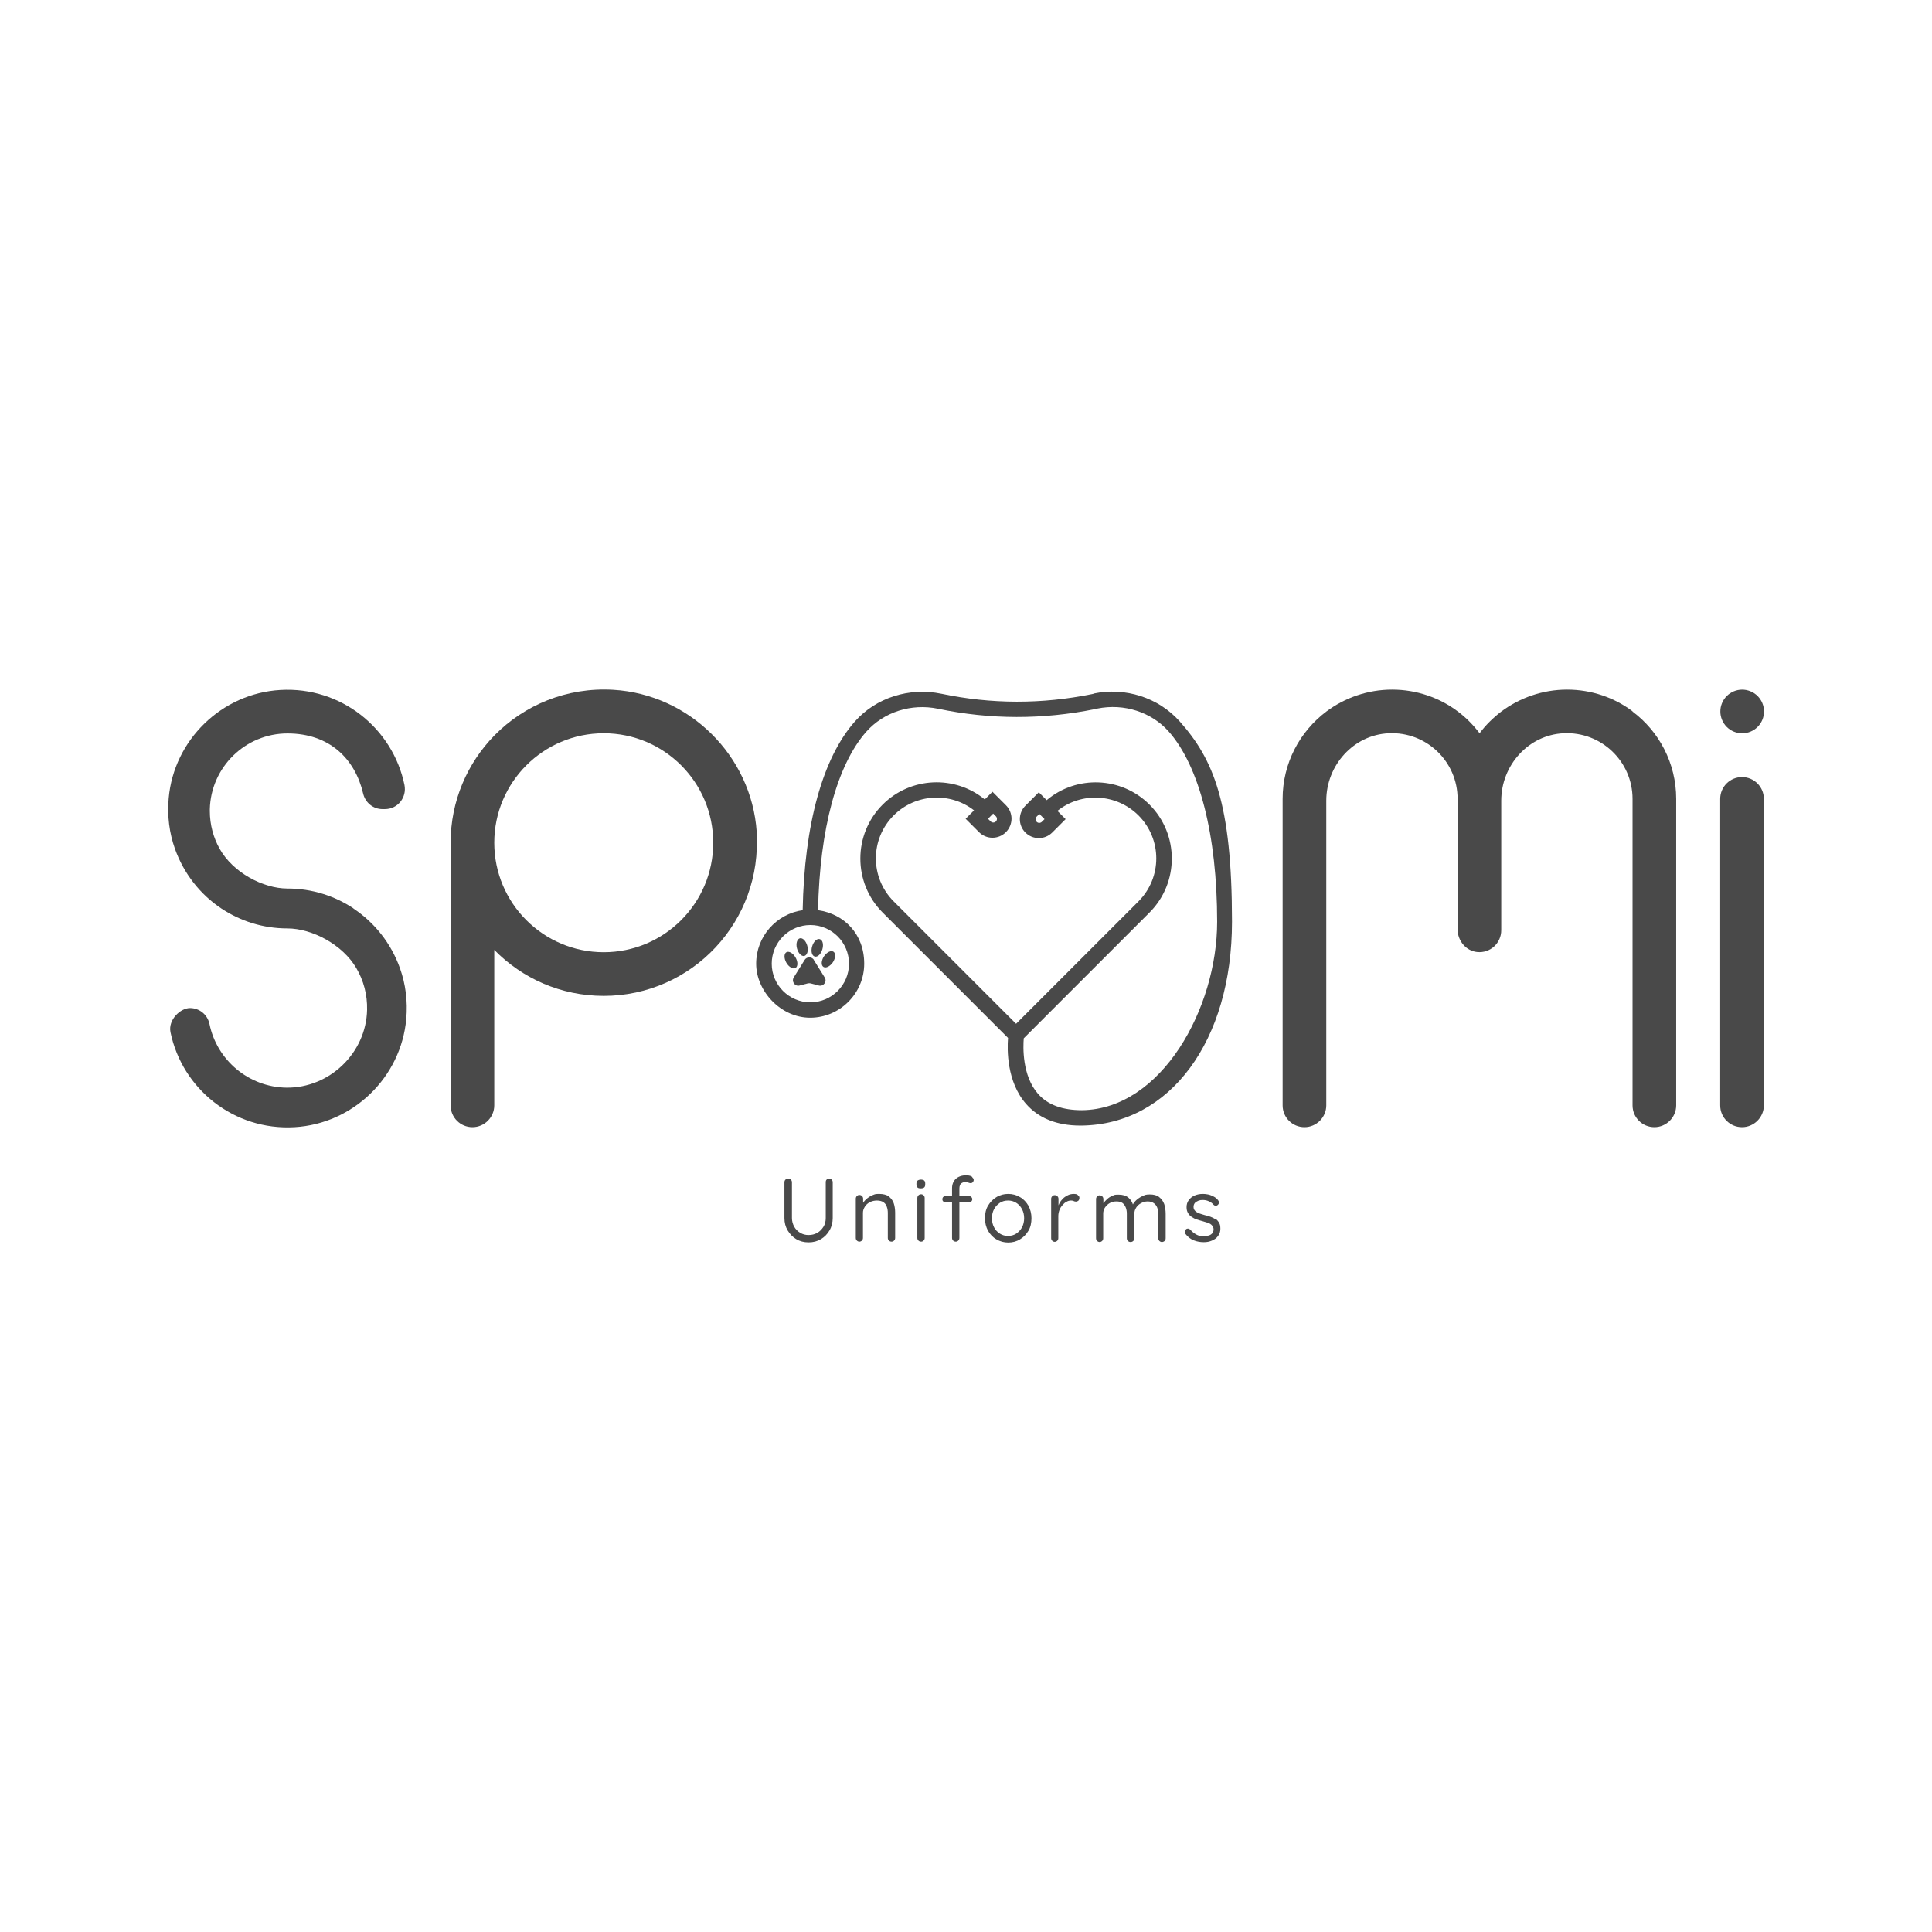 <?xml version="1.0" encoding="UTF-8"?>
<svg xmlns="http://www.w3.org/2000/svg" version="1.1" viewBox="0 0 1080 1080">
  <defs>
    <style>
      .cls-1 {
        fill: #494949;
      }
    </style>
  </defs>
  <!-- Generator: Adobe Illustrator 28.6.0, SVG Export Plug-In . SVG Version: 1.2.0 Build 709)  -->
  <g>
    <g id="Capa_1">
      <g>
        <path class="cls-1" d="M423,465c-2.9-42.5-37.6-76.9-80.2-79.4-26-1.5-49.7,8.5-66.4,25.5-15.1,15.4-24.5,36.6-24.5,60v146.8c0,6.8,5.5,12.2,12.2,12.2s12.2-5.5,12.2-12.2v-86.9c15.6,15.9,37.2,25.7,61.2,25.7,49.3,0,88.9-41.7,85.4-91.8ZM337.5,532.3c-33.8,0-61.2-27.4-61.2-61.2s27.4-61.2,61.2-61.2,61.2,27.4,61.2,61.2-27.4,61.2-61.2,61.2Z"/>
        <path class="cls-1" d="M912.7,397.7c-10.2-7.7-23-12.2-36.7-12.2s-26.5,4.6-36.7,12.2c-4.6,3.5-8.8,7.6-12.2,12.2-3.5-4.6-7.6-8.8-12.2-12.2-10.2-7.7-23-12.2-36.7-12.2s-26.5,4.6-36.7,12.2c-14.9,11.2-24.5,28.9-24.5,48.9v171.3c0,6.8,5.5,12.2,12.2,12.2s12.2-5.5,12.2-12.2v-170.3c0-19.8,15.2-36.8,34.9-37.7,21.1-1,38.5,15.8,38.5,36.7v72.9c0,6.4,4.7,12.1,11,12.7,7.3.7,13.4-5,13.4-12.2v-72.4c0-19.8,15.2-36.8,34.9-37.7,21.1-1,38.5,15.8,38.5,36.7v171.3c0,6.8,5.5,12.2,12.2,12.2s12.2-5.5,12.2-12.2v-171.3c0-20-9.6-37.8-24.5-48.9Z"/>
        <path class="cls-1" d="M973.8,434.4c-6.8,0-12.2,5.5-12.2,12.2v171.3c0,6.8,5.5,12.2,12.2,12.2s12.2-5.5,12.2-12.2v-171.3c0-6.8-5.5-12.2-12.2-12.2Z"/>
        <circle class="cls-1" cx="973.8" cy="397.7" r="12.2" transform="translate(233.8 1145.2) rotate(-67.5)"/>
        <path class="cls-1" d="M197.6,507.8c-10.6-7-23.2-11.1-36.9-11.1s-30.5-9-37.9-22.2c-3.5-6.2-5.5-13.5-5.5-21.1s0-.8,0-1.1c.6-23.4,19.8-42.3,43.4-42.3s37.8,14.3,42.3,33.6c1.2,5.1,5.6,8.7,10.8,8.7h1.4c7.1,0,12.3-6.5,10.9-13.5-6.5-31.6-35.4-55.1-69.4-53.1-32.7,1.9-59.5,27.9-62.4,60.5-.9,10,.4,19.6,3.5,28.3,4.9,13.8,14.1,25.5,26,33.4,10.6,7,23.2,11.1,36.9,11.1s30.8,9,38.5,22.2c4,6.8,6.2,14.8,6,23.3-.5,24.1-21,43.8-45.1,43.5-21.2-.3-38.9-15.5-43-35.6-1.1-5.2-5.6-8.9-10.9-8.9s-12.3,6.5-10.9,13.5c6.5,31.6,35.4,55.1,69.4,53.1,32.7-1.9,59.5-27.9,62.4-60.5.9-10-.4-19.6-3.5-28.3-4.9-13.8-14.1-25.5-26-33.4Z"/>
        <path class="cls-1" d="M611.8,387.7l-1.3.3c-28,5.7-56.3,5.7-84.3-.2-18-3.7-36.5,2.2-48.3,15.5-18,20.3-28.3,57.6-29.2,105.5-14.7,2.1-26,14.7-26,29.9s13.6,30.2,30.2,30.2,30.2-13.6,30.2-30.2-11.2-27.8-25.8-29.9c.9-45.2,10.6-81.3,27-99.8,9.8-11,25.1-15.9,40.1-12.8,29.1,6.1,58.6,6.1,87.7.2l1.3-.3c14.9-3,30.2,1.9,39.9,12.8,17.2,19.4,27.1,58.1,27.1,106.4s-31.1,104.8-75.6,105.3c-10.8,0-19-2.9-24.5-9.1-9-10.2-8.4-26.4-8-31.1l70.3-70.3c16.6-16.6,16.6-43.7,0-60.3-15.7-15.7-40.8-16.6-57.5-2.5l-4.4-4.4-7.5,7.5c-2,2-3.1,4.7-3.1,7.5s1.1,5.5,3.1,7.5c2,2,4.7,3.1,7.5,3.1s5.5-1.1,7.5-3.1l7.5-7.5-4.6-4.6c13.3-10.7,32.9-9.8,45.3,2.5,13.3,13.3,13.3,34.8,0,48.1l-68.4,68.4-68.4-68.4c-13.3-13.3-13.3-34.8,0-48.1,12.2-12.2,31.6-13.2,44.9-2.8l-4.7,4.7,7.5,7.5c2,2,4.7,3.1,7.5,3.1s5.5-1.1,7.5-3.1c4.2-4.2,4.2-10.9,0-15.1l-7.5-7.5-4.3,4.3c-16.7-13.7-41.5-12.7-57.1,2.9-16.6,16.6-16.6,43.7,0,60.3l70.1,70.1c-.5,6.4-.8,24.5,10.1,36.9,7,8,17.2,12.1,30.3,12.1.2,0,.5,0,.7,0,49.5-.6,84.1-47.4,84.1-113.9s-10.4-90.9-29.3-112.1c-11.8-13.2-30.2-19.2-48.1-15.5ZM474.6,538.7c0,11.9-9.7,21.6-21.6,21.6s-21.6-9.7-21.6-21.6,9.7-21.6,21.6-21.6,21.6,9.7,21.6,21.6ZM582.4,459.4c-.8.8-2.1.8-2.9,0s-.8-2.1,0-2.9l1.5-1.5,2.9,2.9-1.5,1.5ZM555.2,454.8l1.5,1.5c.8.8.8,2.1,0,2.9-.8.8-2.1.8-2.9,0l-1.5-1.5,2.9-2.9Z"/>
        <path class="cls-1" d="M455,536.6c-1.2-1.9-4-1.9-5.2,0l-6.1,9.8c-1.4,2.3.7,5.2,3.3,4.5l4.6-1.2c.5-.1,1-.1,1.5,0l4.6,1.2c2.6.7,4.8-2.2,3.3-4.5l-6.1-9.8Z"/>
        <path class="cls-1" d="M449.6,534.4c1.6-.4,2.4-2.9,1.7-5.6s-2.5-4.6-4.1-4.3c-1.6.4-2.4,2.9-1.7,5.6s2.5,4.6,4.1,4.3Z"/>
        <path class="cls-1" d="M455.4,534.7c1.6.5,3.5-1.3,4.3-4,.8-2.7.2-5.2-1.4-5.7-1.6-.5-3.5,1.3-4.3,4-.8,2.7-.2,5.2,1.4,5.7Z"/>
        <path class="cls-1" d="M460.3,540.5c1.4.9,3.7-.3,5.3-2.6,1.5-2.3,1.7-5,.3-5.9-1.4-.9-3.7.3-5.3,2.6-1.5,2.3-1.7,5-.3,5.9Z"/>
        <path class="cls-1" d="M444.7,541.1c1.4-.8,1.4-3.5,0-5.9-1.4-2.4-3.7-3.7-5.1-2.9-1.4.8-1.4,3.5,0,5.9,1.4,2.4,3.7,3.7,5.1,2.9Z"/>
        <path class="cls-1" d="M463.5,658.8c-.6,0-1,.2-1.4.6-.4.4-.5.9-.5,1.5v20c0,1.8-.4,3.5-1.3,4.9-.9,1.4-2,2.6-3.5,3.4-1.4.8-3,1.2-4.8,1.2s-3.2-.4-4.6-1.2c-1.4-.8-2.6-2-3.4-3.4-.8-1.4-1.3-3.1-1.3-4.9v-20c0-.6-.2-1.1-.6-1.5-.4-.4-.9-.6-1.4-.6s-1.2.2-1.6.6c-.4.4-.6.9-.6,1.5v20c0,2.6.6,4.9,1.8,6.9,1.2,2,2.8,3.7,4.8,4.9,2,1.2,4.3,1.8,6.9,1.8s4.9-.6,6.9-1.8c2-1.2,3.6-2.8,4.8-4.9,1.2-2,1.8-4.4,1.8-6.9v-20c0-.6-.2-1.1-.6-1.5-.4-.4-.9-.6-1.5-.6Z"/>
        <path class="cls-1" d="M496.9,668.8c-1.3-.9-3.1-1.4-5.4-1.4s-2.4.2-3.5.6c-1.1.4-2.1,1-3,1.7-.9.7-1.7,1.5-2.3,2.4,0,0,0,.2-.2.2v-2.2c0-.6-.2-1.1-.6-1.5-.4-.4-.9-.6-1.5-.6s-1,.2-1.4.6-.6.9-.6,1.5v21.9c0,.6.2,1.1.6,1.5.4.4.9.6,1.4.6s1-.2,1.4-.6c.4-.4.6-.9.6-1.5v-14c0-1.3.4-2.4,1.1-3.5s1.6-1.9,2.8-2.5c1.2-.6,2.5-.9,3.9-.9s2.7.3,3.6.9c.9.6,1.6,1.5,1.9,2.5.4,1,.6,2.2.6,3.5v14c0,.6.2,1.1.6,1.5.4.4.9.6,1.5.6s1-.2,1.4-.6c.4-.4.6-.9.6-1.5v-14.1c0-2-.3-3.8-.8-5.3-.6-1.6-1.5-2.8-2.8-3.8Z"/>
        <path class="cls-1" d="M514.9,659.4c-.8,0-1.4.2-1.9.5-.4.3-.7.9-.7,1.6v.7c0,.7.2,1.2.6,1.6s1,.5,1.9.5,1.4-.2,1.8-.5c.4-.3.6-.9.6-1.6v-.7c0-.7-.2-1.2-.6-1.6-.4-.3-1-.5-1.8-.5Z"/>
        <path class="cls-1" d="M514.9,667.6c-.6,0-1.1.2-1.5.6-.4.4-.6.9-.6,1.5v22.3c0,.6.2,1.1.6,1.5.4.4.9.6,1.5.6s1-.2,1.4-.6c.4-.4.6-.9.6-1.5v-22.3c0-.6-.2-1.1-.6-1.5-.4-.4-.9-.6-1.4-.6Z"/>
        <path class="cls-1" d="M543.5,657.9c-.5-.3-1-.6-1.6-.7-.6-.2-1.2-.2-1.8-.2-2.4,0-4.4.7-5.8,2-1.4,1.3-2.1,3.1-2.1,5.3v4.2h-3.4c-.5,0-1,.2-1.4.5-.4.3-.6.8-.6,1.4s.2,1,.6,1.3c.4.4.8.5,1.4.5h3.4v19.8c0,.6.2,1.1.6,1.5.4.4.9.6,1.5.6s1-.2,1.4-.6c.4-.4.6-.9.6-1.5v-19.8h5.2c.5,0,1-.2,1.4-.5.4-.4.6-.8.6-1.3s-.2-1-.6-1.3c-.4-.4-.8-.5-1.4-.5h-5.2v-4.2c0-.7.1-1.3.3-1.8.2-.6.6-1,1.1-1.3.5-.3,1.1-.5,1.9-.5s1.1,0,1.7.3c.5.2,1,.3,1.3.3.5,0,.9-.2,1.2-.5.3-.4.5-.8.5-1.3s-.2-1-.7-1.3Z"/>
        <path class="cls-1" d="M570.2,669.2c-2-1.2-4.2-1.8-6.6-1.8s-4.7.6-6.6,1.8c-2,1.2-3.5,2.8-4.7,4.8-1.2,2-1.7,4.4-1.7,7s.6,4.9,1.7,7c1.2,2,2.7,3.7,4.7,4.8,2,1.2,4.2,1.8,6.6,1.8s4.7-.6,6.6-1.8c2-1.2,3.5-2.8,4.7-4.8,1.2-2,1.7-4.4,1.7-7s-.6-4.9-1.7-7c-1.2-2-2.7-3.7-4.7-4.8ZM571.3,686.1c-.8,1.5-1.9,2.6-3.2,3.5-1.4.9-2.9,1.3-4.6,1.3s-3.2-.4-4.6-1.3c-1.4-.9-2.4-2-3.2-3.5-.8-1.5-1.2-3.2-1.2-5.1s.4-3.6,1.2-5.1c.8-1.5,1.9-2.6,3.2-3.5,1.4-.9,2.9-1.3,4.6-1.3s3.2.4,4.6,1.3c1.4.9,2.4,2,3.2,3.5.8,1.5,1.2,3.2,1.2,5.1s-.4,3.6-1.2,5.1Z"/>
        <path class="cls-1" d="M602.4,667.9c-.6-.4-1.3-.5-2-.5-1.2,0-2.4.2-3.4.7-1,.5-2,1.1-2.8,1.9s-1.5,1.7-2,2.7c-.2.4-.3.7-.5,1.1v-3.6c0-.6-.2-1.1-.6-1.5-.4-.4-.9-.6-1.5-.6s-1,.2-1.4.6-.6.9-.6,1.5v21.9c0,.6.2,1.1.6,1.5.4.4.9.6,1.4.6s1-.2,1.4-.6c.4-.4.6-.9.6-1.5v-12.2c0-1.2.2-2.3.6-3.4s1-2,1.7-2.8c.7-.8,1.4-1.5,2.3-1.9.8-.5,1.7-.7,2.5-.7s1.1.1,1.5.3c.4.2.8.3,1.3.3s.9-.2,1.3-.5c.4-.4.6-.9.6-1.6s-.3-1.1-.9-1.5Z"/>
        <path class="cls-1" d="M647.9,669.1c-1.3-1-3-1.4-5.2-1.4s-2.7.3-4,.9c-1.3.6-2.4,1.3-3.4,2.2-.9.8-1.6,1.7-2,2.5-.5-1.6-1.4-2.9-2.5-3.8-1.4-1.2-3.3-1.7-5.6-1.7s-2.3.2-3.4.7c-1.1.4-2,1-2.9,1.8-.8.7-1.5,1.5-2.1,2.3v-2.3c0-.6-.2-1.1-.6-1.5-.4-.4-.9-.6-1.5-.6s-1,.2-1.4.6-.6.9-.6,1.5v21.9c0,.6.2,1.1.6,1.5.4.4.9.6,1.4.6s1-.2,1.4-.6c.4-.4.6-.9.6-1.5v-13.8c0-1.2.3-2.4,1-3.4.7-1,1.6-1.9,2.7-2.5,1.1-.6,2.3-.9,3.7-.9s2.6.3,3.4.9c.8.6,1.4,1.5,1.8,2.5.4,1,.6,2.2.6,3.4v13.8c0,.6.2,1.1.6,1.5.4.4.9.6,1.5.6s1.1-.2,1.5-.6c.4-.4.6-.9.6-1.5v-13.6c0-1.3.3-2.4,1-3.5.7-1.1,1.6-1.9,2.7-2.5,1.1-.6,2.4-1,3.7-1s2.6.3,3.5,1c.9.6,1.5,1.5,1.9,2.5.4,1.1.6,2.2.6,3.5v13.6c0,.6.2,1.1.6,1.5.4.4.9.6,1.4.6s1.1-.2,1.5-.6c.4-.4.6-.9.6-1.5v-13.7c0-2-.3-3.8-.8-5.4-.6-1.6-1.5-2.9-2.7-3.8Z"/>
        <path class="cls-1" d="M679.4,681.6c-.8-.6-1.7-1-2.7-1.4-1-.4-2-.7-3.1-.9-1.2-.3-2.2-.7-3.2-1-1-.4-1.7-.8-2.3-1.4s-.9-1.3-.9-2.2c0-1,.3-1.7.8-2.3.5-.5,1.2-.9,1.9-1.2.8-.3,1.5-.4,2.3-.4,1.3,0,2.4.2,3.5.7s2,1.1,2.7,2c.3.3.7.5,1.1.5.5,0,.9-.1,1.2-.4.5-.4.7-.9.7-1.4,0-.5-.2-.9-.5-1.3-.7-.9-1.6-1.6-2.6-2.1-1-.5-2-.9-3-1.1-1-.2-2-.3-2.9-.3-1.7,0-3.2.3-4.6.9-1.4.6-2.5,1.5-3.3,2.6-.8,1.1-1.2,2.4-1.2,3.9s.3,2.4.8,3.3c.5.9,1.2,1.6,2.1,2.2.9.6,1.8,1.1,2.9,1.4,1.1.4,2.2.7,3.3,1,1,.3,2,.6,2.9.9s1.7.8,2.2,1.4.9,1.3.9,2.2-.3,1.8-.8,2.3c-.6.6-1.2,1-2.1,1.2-.8.2-1.6.4-2.4.4-1.7,0-3.2-.3-4.4-1s-2.3-1.5-3.2-2.6c-.4-.4-.8-.6-1.2-.7-.5,0-.9,0-1.2.3-.5.4-.8.8-.8,1.3,0,.5.1.9.4,1.4,1.3,1.7,2.9,2.9,4.7,3.6,1.8.7,3.6,1,5.5,1s3.2-.3,4.6-.9c1.4-.6,2.6-1.4,3.4-2.6.9-1.1,1.3-2.5,1.3-4s-.2-2.5-.7-3.3c-.5-.9-1.1-1.6-1.9-2.2Z"/>
      </g>
    </g>
  </g>
</svg>
